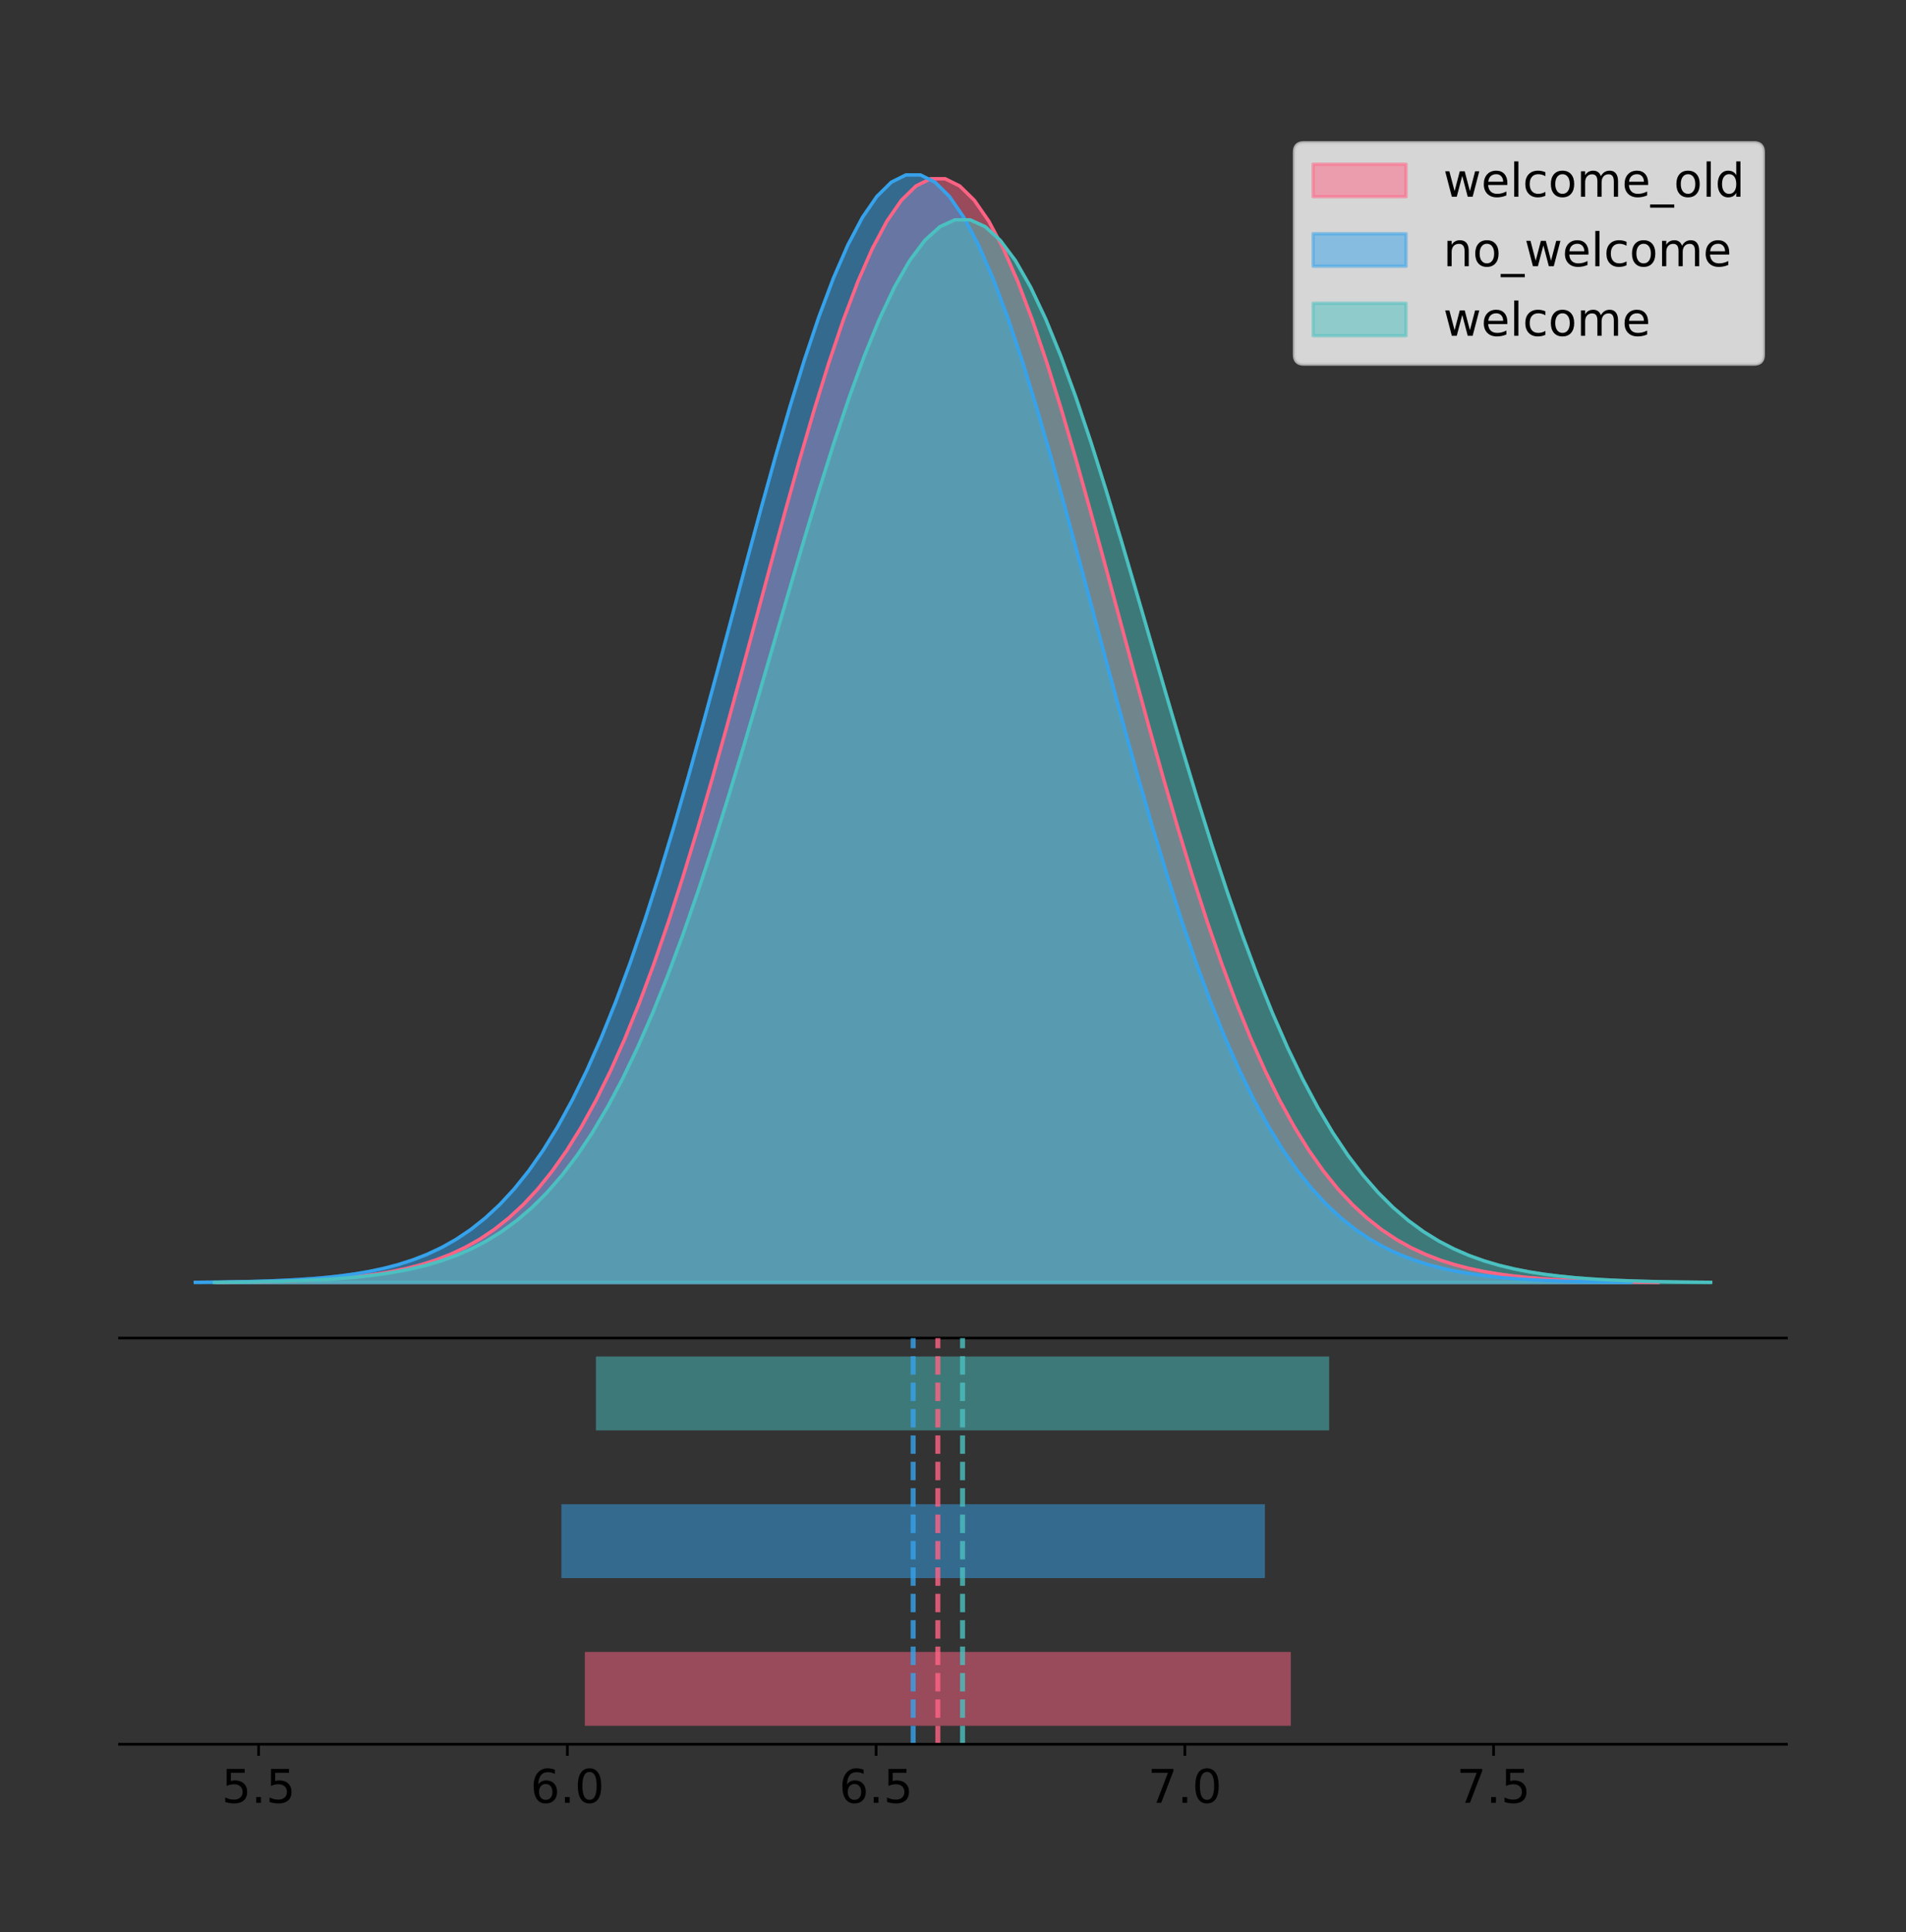 <?xml version="1.0" encoding="utf-8" standalone="no"?>
<!DOCTYPE svg PUBLIC "-//W3C//DTD SVG 1.1//EN"
  "http://www.w3.org/Graphics/SVG/1.1/DTD/svg11.dtd">
<!-- Created with matplotlib (https://matplotlib.org/) -->
<svg height="581.789pt" version="1.1" viewBox="0 0 574.2 581.789" width="574.2pt" xmlns="http://www.w3.org/2000/svg" xmlns:xlink="http://www.w3.org/1999/xlink">
 <rect x="0" y="0" width="574.2" height="581.789" fill="#333333" stroke="none"/>
 <defs>
  <style type="text/css">
*{stroke-linecap:butt;stroke-linejoin:round;}
  </style>
 </defs>
 <g id="figure_1">
  <g id="patch_1">
   <path d="M 0 581.789 
L 574.2 581.789 
L 574.2 0 
L 0 0 
z
" style="fill:none;"/>
  </g>
  <g id="axes_1">
   <g id="patch_2">
    <path d="M 36 402.93 
L 538.2 402.93 
L 538.2 36 
L 36 36 
z
" style="fill:none;"/>
   </g>
   <g id="PolyCollection_1">
    <defs>
     <path d="M 65.517 -195.538 
L 65.517 -195.65 
L 69.901 -195.692 
L 74.285 -195.748 
L 78.67 -195.824 
L 83.054 -195.924 
L 87.438 -196.056 
L 91.822 -196.228 
L 96.206 -196.452 
L 100.591 -196.74 
L 104.975 -197.109 
L 109.359 -197.578 
L 113.743 -198.17 
L 118.127 -198.911 
L 122.512 -199.833 
L 126.896 -200.971 
L 131.28 -202.366 
L 135.664 -204.064 
L 140.048 -206.114 
L 144.433 -208.572 
L 148.817 -211.496 
L 153.201 -214.95 
L 157.585 -218.997 
L 161.969 -223.703 
L 166.354 -229.133 
L 170.738 -235.35 
L 175.122 -242.41 
L 179.506 -250.362 
L 183.89 -259.246 
L 188.275 -269.089 
L 192.659 -279.899 
L 197.043 -291.668 
L 201.427 -304.366 
L 205.811 -317.94 
L 210.196 -332.311 
L 214.58 -347.374 
L 218.964 -362.999 
L 223.348 -379.03 
L 227.733 -395.286 
L 232.117 -411.568 
L 236.501 -427.656 
L 240.885 -443.319 
L 245.269 -458.318 
L 249.654 -472.41 
L 254.038 -485.359 
L 258.422 -496.94 
L 262.806 -506.943 
L 267.19 -515.184 
L 271.575 -521.508 
L 275.959 -525.793 
L 280.343 -527.956 
L 284.727 -527.956 
L 289.111 -525.793 
L 293.496 -521.508 
L 297.88 -515.184 
L 302.264 -506.943 
L 306.648 -496.94 
L 311.032 -485.359 
L 315.417 -472.41 
L 319.801 -458.318 
L 324.185 -443.319 
L 328.569 -427.656 
L 332.953 -411.568 
L 337.338 -395.286 
L 341.722 -379.03 
L 346.106 -362.999 
L 350.49 -347.374 
L 354.874 -332.311 
L 359.259 -317.94 
L 363.643 -304.366 
L 368.027 -291.668 
L 372.411 -279.899 
L 376.795 -269.089 
L 381.18 -259.246 
L 385.564 -250.362 
L 389.948 -242.41 
L 394.332 -235.35 
L 398.716 -229.133 
L 403.101 -223.703 
L 407.485 -218.997 
L 411.869 -214.95 
L 416.253 -211.496 
L 420.637 -208.572 
L 425.022 -206.114 
L 429.406 -204.064 
L 433.79 -202.366 
L 438.174 -200.971 
L 442.558 -199.833 
L 446.943 -198.911 
L 451.327 -198.17 
L 455.711 -197.578 
L 460.095 -197.109 
L 464.479 -196.74 
L 468.864 -196.452 
L 473.248 -196.228 
L 477.632 -196.056 
L 482.016 -195.924 
L 486.4 -195.824 
L 490.785 -195.748 
L 495.169 -195.692 
L 499.553 -195.65 
L 499.553 -195.538 
L 499.553 -195.538 
L 495.169 -195.538 
L 490.785 -195.538 
L 486.4 -195.538 
L 482.016 -195.538 
L 477.632 -195.538 
L 473.248 -195.538 
L 468.864 -195.538 
L 464.479 -195.538 
L 460.095 -195.538 
L 455.711 -195.538 
L 451.327 -195.538 
L 446.943 -195.538 
L 442.558 -195.538 
L 438.174 -195.538 
L 433.79 -195.538 
L 429.406 -195.538 
L 425.022 -195.538 
L 420.637 -195.538 
L 416.253 -195.538 
L 411.869 -195.538 
L 407.485 -195.538 
L 403.101 -195.538 
L 398.716 -195.538 
L 394.332 -195.538 
L 389.948 -195.538 
L 385.564 -195.538 
L 381.18 -195.538 
L 376.795 -195.538 
L 372.411 -195.538 
L 368.027 -195.538 
L 363.643 -195.538 
L 359.259 -195.538 
L 354.874 -195.538 
L 350.49 -195.538 
L 346.106 -195.538 
L 341.722 -195.538 
L 337.338 -195.538 
L 332.953 -195.538 
L 328.569 -195.538 
L 324.185 -195.538 
L 319.801 -195.538 
L 315.417 -195.538 
L 311.032 -195.538 
L 306.648 -195.538 
L 302.264 -195.538 
L 297.88 -195.538 
L 293.496 -195.538 
L 289.111 -195.538 
L 284.727 -195.538 
L 280.343 -195.538 
L 275.959 -195.538 
L 271.575 -195.538 
L 267.19 -195.538 
L 262.806 -195.538 
L 258.422 -195.538 
L 254.038 -195.538 
L 249.654 -195.538 
L 245.269 -195.538 
L 240.885 -195.538 
L 236.501 -195.538 
L 232.117 -195.538 
L 227.733 -195.538 
L 223.348 -195.538 
L 218.964 -195.538 
L 214.58 -195.538 
L 210.196 -195.538 
L 205.811 -195.538 
L 201.427 -195.538 
L 197.043 -195.538 
L 192.659 -195.538 
L 188.275 -195.538 
L 183.89 -195.538 
L 179.506 -195.538 
L 175.122 -195.538 
L 170.738 -195.538 
L 166.354 -195.538 
L 161.969 -195.538 
L 157.585 -195.538 
L 153.201 -195.538 
L 148.817 -195.538 
L 144.433 -195.538 
L 140.048 -195.538 
L 135.664 -195.538 
L 131.28 -195.538 
L 126.896 -195.538 
L 122.512 -195.538 
L 118.127 -195.538 
L 113.743 -195.538 
L 109.359 -195.538 
L 104.975 -195.538 
L 100.591 -195.538 
L 96.206 -195.538 
L 91.822 -195.538 
L 87.438 -195.538 
L 83.054 -195.538 
L 78.67 -195.538 
L 74.285 -195.538 
L 69.901 -195.538 
L 65.517 -195.538 
z
" id="m47d6c91862" style="stroke:#ff6384;stroke-opacity:0.5;"/>
    </defs>
    <g clip-path="url(#pa0c4facfbb)">
     <use style="fill:#ff6384;fill-opacity:0.5;stroke:#ff6384;stroke-opacity:0.5;" x="0" xlink:href="#m47d6c91862" y="581.789"/>
    </g>
   </g>
   <g id="PolyCollection_2">
    <defs>
     <path d="M 58.827 -195.538 
L 58.827 -195.65 
L 63.196 -195.692 
L 67.565 -195.749 
L 71.934 -195.825 
L 76.303 -195.925 
L 80.672 -196.058 
L 85.041 -196.23 
L 89.41 -196.455 
L 93.779 -196.744 
L 98.149 -197.115 
L 102.518 -197.585 
L 106.887 -198.179 
L 111.256 -198.923 
L 115.625 -199.848 
L 119.994 -200.99 
L 124.363 -202.39 
L 128.732 -204.093 
L 133.101 -206.151 
L 137.47 -208.617 
L 141.839 -211.552 
L 146.208 -215.017 
L 150.577 -219.078 
L 154.946 -223.801 
L 159.315 -229.25 
L 163.684 -235.488 
L 168.053 -242.572 
L 172.422 -250.552 
L 176.791 -259.468 
L 181.16 -269.344 
L 185.529 -280.192 
L 189.898 -292.002 
L 194.267 -304.744 
L 198.636 -318.365 
L 203.005 -332.786 
L 207.374 -347.901 
L 211.743 -363.58 
L 216.112 -379.667 
L 220.481 -395.98 
L 224.85 -412.318 
L 229.219 -428.462 
L 233.588 -444.18 
L 237.957 -459.23 
L 242.326 -473.372 
L 246.695 -486.366 
L 251.064 -497.987 
L 255.433 -508.025 
L 259.802 -516.294 
L 264.172 -522.64 
L 268.541 -526.94 
L 272.91 -529.111 
L 277.279 -529.111 
L 281.648 -526.94 
L 286.017 -522.64 
L 290.386 -516.294 
L 294.755 -508.025 
L 299.124 -497.987 
L 303.493 -486.366 
L 307.862 -473.372 
L 312.231 -459.23 
L 316.6 -444.18 
L 320.969 -428.462 
L 325.338 -412.318 
L 329.707 -395.98 
L 334.076 -379.667 
L 338.445 -363.58 
L 342.814 -347.901 
L 347.183 -332.786 
L 351.552 -318.365 
L 355.921 -304.744 
L 360.29 -292.002 
L 364.659 -280.192 
L 369.028 -269.344 
L 373.397 -259.468 
L 377.766 -250.552 
L 382.135 -242.572 
L 386.504 -235.488 
L 390.873 -229.25 
L 395.242 -223.801 
L 399.611 -219.078 
L 403.98 -215.017 
L 408.349 -211.552 
L 412.718 -208.617 
L 417.087 -206.151 
L 421.456 -204.093 
L 425.825 -202.39 
L 430.194 -200.99 
L 434.564 -199.848 
L 438.933 -198.923 
L 443.302 -198.179 
L 447.671 -197.585 
L 452.04 -197.115 
L 456.409 -196.744 
L 460.778 -196.455 
L 465.147 -196.23 
L 469.516 -196.058 
L 473.885 -195.925 
L 478.254 -195.825 
L 482.623 -195.749 
L 486.992 -195.692 
L 491.361 -195.65 
L 491.361 -195.538 
L 491.361 -195.538 
L 486.992 -195.538 
L 482.623 -195.538 
L 478.254 -195.538 
L 473.885 -195.538 
L 469.516 -195.538 
L 465.147 -195.538 
L 460.778 -195.538 
L 456.409 -195.538 
L 452.04 -195.538 
L 447.671 -195.538 
L 443.302 -195.538 
L 438.933 -195.538 
L 434.564 -195.538 
L 430.194 -195.538 
L 425.825 -195.538 
L 421.456 -195.538 
L 417.087 -195.538 
L 412.718 -195.538 
L 408.349 -195.538 
L 403.98 -195.538 
L 399.611 -195.538 
L 395.242 -195.538 
L 390.873 -195.538 
L 386.504 -195.538 
L 382.135 -195.538 
L 377.766 -195.538 
L 373.397 -195.538 
L 369.028 -195.538 
L 364.659 -195.538 
L 360.29 -195.538 
L 355.921 -195.538 
L 351.552 -195.538 
L 347.183 -195.538 
L 342.814 -195.538 
L 338.445 -195.538 
L 334.076 -195.538 
L 329.707 -195.538 
L 325.338 -195.538 
L 320.969 -195.538 
L 316.6 -195.538 
L 312.231 -195.538 
L 307.862 -195.538 
L 303.493 -195.538 
L 299.124 -195.538 
L 294.755 -195.538 
L 290.386 -195.538 
L 286.017 -195.538 
L 281.648 -195.538 
L 277.279 -195.538 
L 272.91 -195.538 
L 268.541 -195.538 
L 264.172 -195.538 
L 259.802 -195.538 
L 255.433 -195.538 
L 251.064 -195.538 
L 246.695 -195.538 
L 242.326 -195.538 
L 237.957 -195.538 
L 233.588 -195.538 
L 229.219 -195.538 
L 224.85 -195.538 
L 220.481 -195.538 
L 216.112 -195.538 
L 211.743 -195.538 
L 207.374 -195.538 
L 203.005 -195.538 
L 198.636 -195.538 
L 194.267 -195.538 
L 189.898 -195.538 
L 185.529 -195.538 
L 181.16 -195.538 
L 176.791 -195.538 
L 172.422 -195.538 
L 168.053 -195.538 
L 163.684 -195.538 
L 159.315 -195.538 
L 154.946 -195.538 
L 150.577 -195.538 
L 146.208 -195.538 
L 141.839 -195.538 
L 137.47 -195.538 
L 133.101 -195.538 
L 128.732 -195.538 
L 124.363 -195.538 
L 119.994 -195.538 
L 115.625 -195.538 
L 111.256 -195.538 
L 106.887 -195.538 
L 102.518 -195.538 
L 98.149 -195.538 
L 93.779 -195.538 
L 89.41 -195.538 
L 85.041 -195.538 
L 80.672 -195.538 
L 76.303 -195.538 
L 71.934 -195.538 
L 67.565 -195.538 
L 63.196 -195.538 
L 58.827 -195.538 
z
" id="m51f650f211" style="stroke:#36a2eb;stroke-opacity:0.5;"/>
    </defs>
    <g clip-path="url(#pa0c4facfbb)">
     <use style="fill:#36a2eb;fill-opacity:0.5;stroke:#36a2eb;stroke-opacity:0.5;" x="0" xlink:href="#m51f650f211" y="581.789"/>
    </g>
   </g>
   <g id="PolyCollection_3">
    <defs>
     <path d="M 64.579 -195.538 
L 64.579 -195.645 
L 69.133 -195.686 
L 73.686 -195.74 
L 78.24 -195.813 
L 82.793 -195.91 
L 87.347 -196.037 
L 91.9 -196.202 
L 96.453 -196.418 
L 101.007 -196.695 
L 105.56 -197.051 
L 110.114 -197.502 
L 114.667 -198.072 
L 119.221 -198.786 
L 123.774 -199.673 
L 128.328 -200.769 
L 132.881 -202.112 
L 137.435 -203.747 
L 141.988 -205.721 
L 146.542 -208.087 
L 151.095 -210.903 
L 155.649 -214.228 
L 160.202 -218.125 
L 164.756 -222.656 
L 169.309 -227.884 
L 173.862 -233.87 
L 178.416 -240.667 
L 182.969 -248.324 
L 187.523 -256.878 
L 192.076 -266.355 
L 196.63 -276.763 
L 201.183 -288.095 
L 205.737 -300.321 
L 210.29 -313.39 
L 214.844 -327.226 
L 219.397 -341.73 
L 223.951 -356.774 
L 228.504 -372.208 
L 233.058 -387.861 
L 237.611 -403.537 
L 242.165 -419.027 
L 246.718 -434.108 
L 251.271 -448.549 
L 255.825 -462.118 
L 260.378 -474.586 
L 264.932 -485.736 
L 269.485 -495.367 
L 274.039 -503.302 
L 278.592 -509.39 
L 283.146 -513.516 
L 287.699 -515.599 
L 292.253 -515.599 
L 296.806 -513.516 
L 301.36 -509.39 
L 305.913 -503.302 
L 310.467 -495.367 
L 315.02 -485.736 
L 319.574 -474.586 
L 324.127 -462.118 
L 328.68 -448.549 
L 333.234 -434.108 
L 337.787 -419.027 
L 342.341 -403.537 
L 346.894 -387.861 
L 351.448 -372.208 
L 356.001 -356.774 
L 360.555 -341.73 
L 365.108 -327.226 
L 369.662 -313.39 
L 374.215 -300.321 
L 378.769 -288.095 
L 383.322 -276.763 
L 387.876 -266.355 
L 392.429 -256.878 
L 396.982 -248.324 
L 401.536 -240.667 
L 406.089 -233.87 
L 410.643 -227.884 
L 415.196 -222.656 
L 419.75 -218.125 
L 424.303 -214.228 
L 428.857 -210.903 
L 433.41 -208.087 
L 437.964 -205.721 
L 442.517 -203.747 
L 447.071 -202.112 
L 451.624 -200.769 
L 456.178 -199.673 
L 460.731 -198.786 
L 465.285 -198.072 
L 469.838 -197.502 
L 474.391 -197.051 
L 478.945 -196.695 
L 483.498 -196.418 
L 488.052 -196.202 
L 492.605 -196.037 
L 497.159 -195.91 
L 501.712 -195.813 
L 506.266 -195.74 
L 510.819 -195.686 
L 515.373 -195.645 
L 515.373 -195.538 
L 515.373 -195.538 
L 510.819 -195.538 
L 506.266 -195.538 
L 501.712 -195.538 
L 497.159 -195.538 
L 492.605 -195.538 
L 488.052 -195.538 
L 483.498 -195.538 
L 478.945 -195.538 
L 474.391 -195.538 
L 469.838 -195.538 
L 465.285 -195.538 
L 460.731 -195.538 
L 456.178 -195.538 
L 451.624 -195.538 
L 447.071 -195.538 
L 442.517 -195.538 
L 437.964 -195.538 
L 433.41 -195.538 
L 428.857 -195.538 
L 424.303 -195.538 
L 419.75 -195.538 
L 415.196 -195.538 
L 410.643 -195.538 
L 406.089 -195.538 
L 401.536 -195.538 
L 396.982 -195.538 
L 392.429 -195.538 
L 387.876 -195.538 
L 383.322 -195.538 
L 378.769 -195.538 
L 374.215 -195.538 
L 369.662 -195.538 
L 365.108 -195.538 
L 360.555 -195.538 
L 356.001 -195.538 
L 351.448 -195.538 
L 346.894 -195.538 
L 342.341 -195.538 
L 337.787 -195.538 
L 333.234 -195.538 
L 328.68 -195.538 
L 324.127 -195.538 
L 319.574 -195.538 
L 315.02 -195.538 
L 310.467 -195.538 
L 305.913 -195.538 
L 301.36 -195.538 
L 296.806 -195.538 
L 292.253 -195.538 
L 287.699 -195.538 
L 283.146 -195.538 
L 278.592 -195.538 
L 274.039 -195.538 
L 269.485 -195.538 
L 264.932 -195.538 
L 260.378 -195.538 
L 255.825 -195.538 
L 251.271 -195.538 
L 246.718 -195.538 
L 242.165 -195.538 
L 237.611 -195.538 
L 233.058 -195.538 
L 228.504 -195.538 
L 223.951 -195.538 
L 219.397 -195.538 
L 214.844 -195.538 
L 210.29 -195.538 
L 205.737 -195.538 
L 201.183 -195.538 
L 196.63 -195.538 
L 192.076 -195.538 
L 187.523 -195.538 
L 182.969 -195.538 
L 178.416 -195.538 
L 173.862 -195.538 
L 169.309 -195.538 
L 164.756 -195.538 
L 160.202 -195.538 
L 155.649 -195.538 
L 151.095 -195.538 
L 146.542 -195.538 
L 141.988 -195.538 
L 137.435 -195.538 
L 132.881 -195.538 
L 128.328 -195.538 
L 123.774 -195.538 
L 119.221 -195.538 
L 114.667 -195.538 
L 110.114 -195.538 
L 105.56 -195.538 
L 101.007 -195.538 
L 96.453 -195.538 
L 91.9 -195.538 
L 87.347 -195.538 
L 82.793 -195.538 
L 78.24 -195.538 
L 73.686 -195.538 
L 69.133 -195.538 
L 64.579 -195.538 
z
" id="m7a98b1a442" style="stroke:#4bc0c0;stroke-opacity:0.5;"/>
    </defs>
    <g clip-path="url(#pa0c4facfbb)">
     <use style="fill:#4bc0c0;fill-opacity:0.5;stroke:#4bc0c0;stroke-opacity:0.5;" x="0" xlink:href="#m7a98b1a442" y="581.789"/>
    </g>
   </g>
   <g id="line2d_1">
    <path clip-path="url(#pa0c4facfbb)" d="M 65.517 386.14 
L 69.901 386.098 
L 74.285 386.041 
L 78.67 385.966 
L 83.054 385.865 
L 87.438 385.734 
L 91.822 385.561 
L 96.206 385.338 
L 100.591 385.049 
L 104.975 384.68 
L 109.359 384.211 
L 113.743 383.619 
L 118.127 382.878 
L 122.512 381.956 
L 126.896 380.818 
L 131.28 379.423 
L 135.664 377.726 
L 140.048 375.675 
L 144.433 373.218 
L 148.817 370.293 
L 153.201 366.84 
L 157.585 362.793 
L 161.969 358.087 
L 166.354 352.656 
L 170.738 346.44 
L 175.122 339.38 
L 179.506 331.427 
L 183.89 322.543 
L 188.275 312.701 
L 192.659 301.89 
L 197.043 290.121 
L 201.427 277.423 
L 205.811 263.849 
L 210.196 249.479 
L 214.58 234.415 
L 218.964 218.791 
L 223.348 202.76 
L 227.733 186.503 
L 232.117 170.221 
L 236.501 154.133 
L 240.885 138.47 
L 245.269 123.472 
L 249.654 109.379 
L 254.038 96.43 
L 258.422 84.849 
L 262.806 74.846 
L 267.19 66.605 
L 271.575 60.282 
L 275.959 55.997 
L 280.343 53.833 
L 284.727 53.833 
L 289.111 55.997 
L 293.496 60.282 
L 297.88 66.605 
L 302.264 74.846 
L 306.648 84.849 
L 311.032 96.43 
L 315.417 109.379 
L 319.801 123.472 
L 324.185 138.47 
L 328.569 154.133 
L 332.953 170.221 
L 337.338 186.503 
L 341.722 202.76 
L 346.106 218.791 
L 350.49 234.415 
L 354.874 249.479 
L 359.259 263.849 
L 363.643 277.423 
L 368.027 290.121 
L 372.411 301.89 
L 376.795 312.701 
L 381.18 322.543 
L 385.564 331.427 
L 389.948 339.38 
L 394.332 346.44 
L 398.716 352.656 
L 403.101 358.087 
L 407.485 362.793 
L 411.869 366.84 
L 416.253 370.293 
L 420.637 373.218 
L 425.022 375.675 
L 429.406 377.726 
L 433.79 379.423 
L 438.174 380.818 
L 442.558 381.956 
L 446.943 382.878 
L 451.327 383.619 
L 455.711 384.211 
L 460.095 384.68 
L 464.479 385.049 
L 468.864 385.338 
L 473.248 385.561 
L 477.632 385.734 
L 482.016 385.865 
L 486.4 385.966 
L 490.785 386.041 
L 495.169 386.098 
L 499.553 386.14 
" style="fill:none;stroke:#ff6384;stroke-linecap:square;"/>
   </g>
   <g id="line2d_2">
    <path clip-path="url(#pa0c4facfbb)" d="M 58.827 386.139 
L 63.196 386.097 
L 67.565 386.04 
L 71.934 385.965 
L 76.303 385.864 
L 80.672 385.732 
L 85.041 385.559 
L 89.41 385.334 
L 93.779 385.045 
L 98.149 384.675 
L 102.518 384.204 
L 106.887 383.61 
L 111.256 382.867 
L 115.625 381.941 
L 119.994 380.799 
L 124.363 379.399 
L 128.732 377.696 
L 133.101 375.639 
L 137.47 373.172 
L 141.839 370.238 
L 146.208 366.772 
L 150.577 362.711 
L 154.946 357.989 
L 159.315 352.539 
L 163.684 346.301 
L 168.053 339.217 
L 172.422 331.237 
L 176.791 322.322 
L 181.16 312.445 
L 185.529 301.597 
L 189.898 289.787 
L 194.267 277.045 
L 198.636 263.424 
L 203.005 249.004 
L 207.374 233.888 
L 211.743 218.209 
L 216.112 202.123 
L 220.481 185.809 
L 224.85 169.471 
L 229.219 153.327 
L 233.588 137.61 
L 237.957 122.559 
L 242.326 108.418 
L 246.695 95.423 
L 251.064 83.803 
L 255.433 73.765 
L 259.802 65.495 
L 264.172 59.15 
L 268.541 54.85 
L 272.91 52.679 
L 277.279 52.679 
L 281.648 54.85 
L 286.017 59.15 
L 290.386 65.495 
L 294.755 73.765 
L 299.124 83.803 
L 303.493 95.423 
L 307.862 108.418 
L 312.231 122.559 
L 316.6 137.61 
L 320.969 153.327 
L 325.338 169.471 
L 329.707 185.809 
L 334.076 202.123 
L 338.445 218.209 
L 342.814 233.888 
L 347.183 249.004 
L 351.552 263.424 
L 355.921 277.045 
L 360.29 289.787 
L 364.659 301.597 
L 369.028 312.445 
L 373.397 322.322 
L 377.766 331.237 
L 382.135 339.217 
L 386.504 346.301 
L 390.873 352.539 
L 395.242 357.989 
L 399.611 362.711 
L 403.98 366.772 
L 408.349 370.238 
L 412.718 373.172 
L 417.087 375.639 
L 421.456 377.696 
L 425.825 379.399 
L 430.194 380.799 
L 434.564 381.941 
L 438.933 382.867 
L 443.302 383.61 
L 447.671 384.204 
L 452.04 384.675 
L 456.409 385.045 
L 460.778 385.334 
L 465.147 385.559 
L 469.516 385.732 
L 473.885 385.864 
L 478.254 385.965 
L 482.623 386.04 
L 486.992 386.097 
L 491.361 386.139 
" style="fill:none;stroke:#36a2eb;stroke-linecap:square;"/>
   </g>
   <g id="line2d_3">
    <path clip-path="url(#pa0c4facfbb)" d="M 64.579 386.144 
L 69.133 386.103 
L 73.686 386.049 
L 78.24 385.976 
L 82.793 385.88 
L 87.347 385.753 
L 91.9 385.587 
L 96.453 385.372 
L 101.007 385.094 
L 105.56 384.739 
L 110.114 384.287 
L 114.667 383.717 
L 119.221 383.004 
L 123.774 382.116 
L 128.328 381.02 
L 132.881 379.677 
L 137.435 378.043 
L 141.988 376.069 
L 146.542 373.702 
L 151.095 370.886 
L 155.649 367.561 
L 160.202 363.665 
L 164.756 359.134 
L 169.309 353.905 
L 173.862 347.92 
L 178.416 341.122 
L 182.969 333.465 
L 187.523 324.911 
L 192.076 315.435 
L 196.63 305.026 
L 201.183 293.695 
L 205.737 281.468 
L 210.29 268.399 
L 214.844 254.563 
L 219.397 240.06 
L 223.951 225.016 
L 228.504 209.581 
L 233.058 193.928 
L 237.611 178.252 
L 242.165 162.762 
L 246.718 147.681 
L 251.271 133.24 
L 255.825 119.672 
L 260.378 107.204 
L 264.932 96.054 
L 269.485 86.422 
L 274.039 78.488 
L 278.592 72.399 
L 283.146 68.274 
L 287.699 66.19 
L 292.253 66.19 
L 296.806 68.274 
L 301.36 72.399 
L 305.913 78.488 
L 310.467 86.422 
L 315.02 96.054 
L 319.574 107.204 
L 324.127 119.672 
L 328.68 133.24 
L 333.234 147.681 
L 337.787 162.762 
L 342.341 178.252 
L 346.894 193.928 
L 351.448 209.581 
L 356.001 225.016 
L 360.555 240.06 
L 365.108 254.563 
L 369.662 268.399 
L 374.215 281.468 
L 378.769 293.695 
L 383.322 305.026 
L 387.876 315.435 
L 392.429 324.911 
L 396.982 333.465 
L 401.536 341.122 
L 406.089 347.92 
L 410.643 353.905 
L 415.196 359.134 
L 419.75 363.665 
L 424.303 367.561 
L 428.857 370.886 
L 433.41 373.702 
L 437.964 376.069 
L 442.517 378.043 
L 447.071 379.677 
L 451.624 381.02 
L 456.178 382.116 
L 460.731 383.004 
L 465.285 383.717 
L 469.838 384.287 
L 474.391 384.739 
L 478.945 385.094 
L 483.498 385.372 
L 488.052 385.587 
L 492.605 385.753 
L 497.159 385.88 
L 501.712 385.976 
L 506.266 386.049 
L 510.819 386.103 
L 515.373 386.144 
" style="fill:none;stroke:#4bc0c0;stroke-linecap:square;"/>
   </g>
   <g id="patch_3">
    <path d="M 36 402.93 
L 538.2 402.93 
" style="fill:none;stroke:#000000;stroke-linecap:square;stroke-linejoin:miter;stroke-width:0.8;"/>
   </g>
   <g id="legend_1">
    <g id="patch_4">
     <path d="M 392.788 109.627 
L 528.4 109.627 
Q 531.2 109.627 531.2 106.827 
L 531.2 45.8 
Q 531.2 43 528.4 43 
L 392.788 43 
Q 389.988 43 389.988 45.8 
L 389.988 106.827 
Q 389.988 109.627 392.788 109.627 
z
" style="fill:#ffffff;opacity:0.8;stroke:#cccccc;stroke-linejoin:miter;"/>
    </g>
    <g id="patch_5">
     <path d="M 395.588 59.238 
L 423.588 59.238 
L 423.588 49.438 
L 395.588 49.438 
z
" style="fill:#ff6384;opacity:0.5;stroke:#ff6384;stroke-linejoin:miter;"/>
    </g>
    <g id="text_1">
     <!-- welcome_old -->
     <defs>
      <path d="M 4.203 54.688 
L 13.188 54.688 
L 24.422 12.016 
L 35.594 54.688 
L 46.188 54.688 
L 57.422 12.016 
L 68.609 54.688 
L 77.594 54.688 
L 63.281 0 
L 52.688 0 
L 40.922 44.828 
L 29.109 0 
L 18.5 0 
z
" id="DejaVuSans-119"/>
      <path d="M 56.203 29.594 
L 56.203 25.203 
L 14.891 25.203 
Q 15.484 15.922 20.484 11.062 
Q 25.484 6.203 34.422 6.203 
Q 39.594 6.203 44.453 7.469 
Q 49.312 8.734 54.109 11.281 
L 54.109 2.781 
Q 49.266 0.734 44.188 -0.344 
Q 39.109 -1.422 33.891 -1.422 
Q 20.797 -1.422 13.156 6.188 
Q 5.516 13.812 5.516 26.812 
Q 5.516 40.234 12.766 48.109 
Q 20.016 56 32.328 56 
Q 43.359 56 49.781 48.891 
Q 56.203 41.797 56.203 29.594 
z
M 47.219 32.234 
Q 47.125 39.594 43.094 43.984 
Q 39.062 48.391 32.422 48.391 
Q 24.906 48.391 20.391 44.141 
Q 15.875 39.891 15.188 32.172 
z
" id="DejaVuSans-101"/>
      <path d="M 9.422 75.984 
L 18.406 75.984 
L 18.406 0 
L 9.422 0 
z
" id="DejaVuSans-108"/>
      <path d="M 48.781 52.594 
L 48.781 44.188 
Q 44.969 46.297 41.141 47.344 
Q 37.312 48.391 33.406 48.391 
Q 24.656 48.391 19.812 42.844 
Q 14.984 37.312 14.984 27.297 
Q 14.984 17.281 19.812 11.734 
Q 24.656 6.203 33.406 6.203 
Q 37.312 6.203 41.141 7.25 
Q 44.969 8.297 48.781 10.406 
L 48.781 2.094 
Q 45.016 0.344 40.984 -0.531 
Q 36.969 -1.422 32.422 -1.422 
Q 20.062 -1.422 12.781 6.344 
Q 5.516 14.109 5.516 27.297 
Q 5.516 40.672 12.859 48.328 
Q 20.219 56 33.016 56 
Q 37.156 56 41.109 55.141 
Q 45.062 54.297 48.781 52.594 
z
" id="DejaVuSans-99"/>
      <path d="M 30.609 48.391 
Q 23.391 48.391 19.188 42.75 
Q 14.984 37.109 14.984 27.297 
Q 14.984 17.484 19.156 11.844 
Q 23.344 6.203 30.609 6.203 
Q 37.797 6.203 41.984 11.859 
Q 46.188 17.531 46.188 27.297 
Q 46.188 37.016 41.984 42.703 
Q 37.797 48.391 30.609 48.391 
z
M 30.609 56 
Q 42.328 56 49.016 48.375 
Q 55.719 40.766 55.719 27.297 
Q 55.719 13.875 49.016 6.219 
Q 42.328 -1.422 30.609 -1.422 
Q 18.844 -1.422 12.172 6.219 
Q 5.516 13.875 5.516 27.297 
Q 5.516 40.766 12.172 48.375 
Q 18.844 56 30.609 56 
z
" id="DejaVuSans-111"/>
      <path d="M 52 44.188 
Q 55.375 50.25 60.062 53.125 
Q 64.75 56 71.094 56 
Q 79.641 56 84.281 50.016 
Q 88.922 44.047 88.922 33.016 
L 88.922 0 
L 79.891 0 
L 79.891 32.719 
Q 79.891 40.578 77.094 44.375 
Q 74.312 48.188 68.609 48.188 
Q 61.625 48.188 57.562 43.547 
Q 53.516 38.922 53.516 30.906 
L 53.516 0 
L 44.484 0 
L 44.484 32.719 
Q 44.484 40.625 41.703 44.406 
Q 38.922 48.188 33.109 48.188 
Q 26.219 48.188 22.156 43.531 
Q 18.109 38.875 18.109 30.906 
L 18.109 0 
L 9.078 0 
L 9.078 54.688 
L 18.109 54.688 
L 18.109 46.188 
Q 21.188 51.219 25.484 53.609 
Q 29.781 56 35.688 56 
Q 41.656 56 45.828 52.969 
Q 50 49.953 52 44.188 
z
" id="DejaVuSans-109"/>
      <path d="M 50.984 -16.609 
L 50.984 -23.578 
L -0.984 -23.578 
L -0.984 -16.609 
z
" id="DejaVuSans-95"/>
      <path d="M 45.406 46.391 
L 45.406 75.984 
L 54.391 75.984 
L 54.391 0 
L 45.406 0 
L 45.406 8.203 
Q 42.578 3.328 38.25 0.953 
Q 33.938 -1.422 27.875 -1.422 
Q 17.969 -1.422 11.734 6.484 
Q 5.516 14.406 5.516 27.297 
Q 5.516 40.188 11.734 48.094 
Q 17.969 56 27.875 56 
Q 33.938 56 38.25 53.625 
Q 42.578 51.266 45.406 46.391 
z
M 14.797 27.297 
Q 14.797 17.391 18.875 11.75 
Q 22.953 6.109 30.078 6.109 
Q 37.203 6.109 41.297 11.75 
Q 45.406 17.391 45.406 27.297 
Q 45.406 37.203 41.297 42.844 
Q 37.203 48.484 30.078 48.484 
Q 22.953 48.484 18.875 42.844 
Q 14.797 37.203 14.797 27.297 
z
" id="DejaVuSans-100"/>
     </defs>
     <g transform="translate(434.788 59.238)scale(0.14 -0.14)">
      <use xlink:href="#DejaVuSans-119"/>
      <use x="81.787" xlink:href="#DejaVuSans-101"/>
      <use x="143.311" xlink:href="#DejaVuSans-108"/>
      <use x="171.094" xlink:href="#DejaVuSans-99"/>
      <use x="226.074" xlink:href="#DejaVuSans-111"/>
      <use x="287.256" xlink:href="#DejaVuSans-109"/>
      <use x="384.668" xlink:href="#DejaVuSans-101"/>
      <use x="446.191" xlink:href="#DejaVuSans-95"/>
      <use x="496.191" xlink:href="#DejaVuSans-111"/>
      <use x="557.373" xlink:href="#DejaVuSans-108"/>
      <use x="585.156" xlink:href="#DejaVuSans-100"/>
     </g>
    </g>
    <g id="patch_6">
     <path d="M 395.588 80.177 
L 423.588 80.177 
L 423.588 70.377 
L 395.588 70.377 
z
" style="fill:#36a2eb;opacity:0.5;stroke:#36a2eb;stroke-linejoin:miter;"/>
    </g>
    <g id="text_2">
     <!-- no_welcome -->
     <defs>
      <path d="M 54.891 33.016 
L 54.891 0 
L 45.906 0 
L 45.906 32.719 
Q 45.906 40.484 42.875 44.328 
Q 39.844 48.188 33.797 48.188 
Q 26.516 48.188 22.312 43.547 
Q 18.109 38.922 18.109 30.906 
L 18.109 0 
L 9.078 0 
L 9.078 54.688 
L 18.109 54.688 
L 18.109 46.188 
Q 21.344 51.125 25.703 53.562 
Q 30.078 56 35.797 56 
Q 45.219 56 50.047 50.172 
Q 54.891 44.344 54.891 33.016 
z
" id="DejaVuSans-110"/>
     </defs>
     <g transform="translate(434.788 80.177)scale(0.14 -0.14)">
      <use xlink:href="#DejaVuSans-110"/>
      <use x="63.379" xlink:href="#DejaVuSans-111"/>
      <use x="124.561" xlink:href="#DejaVuSans-95"/>
      <use x="174.561" xlink:href="#DejaVuSans-119"/>
      <use x="256.348" xlink:href="#DejaVuSans-101"/>
      <use x="317.871" xlink:href="#DejaVuSans-108"/>
      <use x="345.654" xlink:href="#DejaVuSans-99"/>
      <use x="400.635" xlink:href="#DejaVuSans-111"/>
      <use x="461.816" xlink:href="#DejaVuSans-109"/>
      <use x="559.229" xlink:href="#DejaVuSans-101"/>
     </g>
    </g>
    <g id="patch_7">
     <path d="M 395.588 101.115 
L 423.588 101.115 
L 423.588 91.315 
L 395.588 91.315 
z
" style="fill:#4bc0c0;opacity:0.5;stroke:#4bc0c0;stroke-linejoin:miter;"/>
    </g>
    <g id="text_3">
     <!-- welcome -->
     <g transform="translate(434.788 101.115)scale(0.14 -0.14)">
      <use xlink:href="#DejaVuSans-119"/>
      <use x="81.787" xlink:href="#DejaVuSans-101"/>
      <use x="143.311" xlink:href="#DejaVuSans-108"/>
      <use x="171.094" xlink:href="#DejaVuSans-99"/>
      <use x="226.074" xlink:href="#DejaVuSans-111"/>
      <use x="287.256" xlink:href="#DejaVuSans-109"/>
      <use x="384.668" xlink:href="#DejaVuSans-101"/>
     </g>
    </g>
   </g>
  </g>
  <g id="axes_2">
   <g id="patch_8">
    <path d="M 36 525.24 
L 538.2 525.24 
L 538.2 402.93 
L 36 402.93 
z
" style="fill:none;"/>
   </g>
   <g id="patch_9">
    <path clip-path="url(#p56af74dfa0)" d="M 176.196 519.68 
L 388.874 519.68 
L 388.874 497.442 
L 176.196 497.442 
z
" style="fill:#ff6384;opacity:0.5;"/>
   </g>
   <g id="patch_10">
    <path clip-path="url(#p56af74dfa0)" d="M 169.123 475.204 
L 381.065 475.204 
L 381.065 452.966 
L 169.123 452.966 
z
" style="fill:#36a2eb;opacity:0.5;"/>
   </g>
   <g id="patch_11">
    <path clip-path="url(#p56af74dfa0)" d="M 179.532 430.728 
L 400.42 430.728 
L 400.42 408.49 
L 179.532 408.49 
z
" style="fill:#4bc0c0;opacity:0.5;"/>
   </g>
   <g id="matplotlib.axis_1">
    <g id="xtick_1">
     <g id="line2d_4">
      <defs>
       <path d="M 0 0 
L 0 3.5 
" id="m4b0228836b" style="stroke:#000000;stroke-width:0.8;"/>
      </defs>
      <g>
       <use style="stroke:#000000;stroke-width:0.8;" x="77.909" xlink:href="#m4b0228836b" y="525.24"/>
      </g>
     </g>
     <g id="text_4">
      <!-- 5.5 -->
      <defs>
       <path d="M 10.797 72.906 
L 49.516 72.906 
L 49.516 64.594 
L 19.828 64.594 
L 19.828 46.734 
Q 21.969 47.469 24.109 47.828 
Q 26.266 48.188 28.422 48.188 
Q 40.625 48.188 47.75 41.5 
Q 54.891 34.812 54.891 23.391 
Q 54.891 11.625 47.562 5.094 
Q 40.234 -1.422 26.906 -1.422 
Q 22.312 -1.422 17.547 -0.641 
Q 12.797 0.141 7.719 1.703 
L 7.719 11.625 
Q 12.109 9.234 16.797 8.062 
Q 21.484 6.891 26.703 6.891 
Q 35.156 6.891 40.078 11.328 
Q 45.016 15.766 45.016 23.391 
Q 45.016 31 40.078 35.438 
Q 35.156 39.891 26.703 39.891 
Q 22.75 39.891 18.812 39.016 
Q 14.891 38.141 10.797 36.281 
z
" id="DejaVuSans-53"/>
       <path d="M 10.688 12.406 
L 21 12.406 
L 21 0 
L 10.688 0 
z
" id="DejaVuSans-46"/>
      </defs>
      <g transform="translate(66.777 542.878)scale(0.14 -0.14)">
       <use xlink:href="#DejaVuSans-53"/>
       <use x="63.623" xlink:href="#DejaVuSans-46"/>
       <use x="95.41" xlink:href="#DejaVuSans-53"/>
      </g>
     </g>
    </g>
    <g id="xtick_2">
     <g id="line2d_5">
      <g>
       <use style="stroke:#000000;stroke-width:0.8;" x="170.921" xlink:href="#m4b0228836b" y="525.24"/>
      </g>
     </g>
     <g id="text_5">
      <!-- 6.0 -->
      <defs>
       <path d="M 33.016 40.375 
Q 26.375 40.375 22.484 35.828 
Q 18.609 31.297 18.609 23.391 
Q 18.609 15.531 22.484 10.953 
Q 26.375 6.391 33.016 6.391 
Q 39.656 6.391 43.531 10.953 
Q 47.406 15.531 47.406 23.391 
Q 47.406 31.297 43.531 35.828 
Q 39.656 40.375 33.016 40.375 
z
M 52.594 71.297 
L 52.594 62.312 
Q 48.875 64.062 45.094 64.984 
Q 41.312 65.922 37.594 65.922 
Q 27.828 65.922 22.672 59.328 
Q 17.531 52.734 16.797 39.406 
Q 19.672 43.656 24.016 45.922 
Q 28.375 48.188 33.594 48.188 
Q 44.578 48.188 50.953 41.516 
Q 57.328 34.859 57.328 23.391 
Q 57.328 12.156 50.688 5.359 
Q 44.047 -1.422 33.016 -1.422 
Q 20.359 -1.422 13.672 8.266 
Q 6.984 17.969 6.984 36.375 
Q 6.984 53.656 15.188 63.938 
Q 23.391 74.219 37.203 74.219 
Q 40.922 74.219 44.703 73.484 
Q 48.484 72.75 52.594 71.297 
z
" id="DejaVuSans-54"/>
       <path d="M 31.781 66.406 
Q 24.172 66.406 20.328 58.906 
Q 16.5 51.422 16.5 36.375 
Q 16.5 21.391 20.328 13.891 
Q 24.172 6.391 31.781 6.391 
Q 39.453 6.391 43.281 13.891 
Q 47.125 21.391 47.125 36.375 
Q 47.125 51.422 43.281 58.906 
Q 39.453 66.406 31.781 66.406 
z
M 31.781 74.219 
Q 44.047 74.219 50.516 64.516 
Q 56.984 54.828 56.984 36.375 
Q 56.984 17.969 50.516 8.266 
Q 44.047 -1.422 31.781 -1.422 
Q 19.531 -1.422 13.062 8.266 
Q 6.594 17.969 6.594 36.375 
Q 6.594 54.828 13.062 64.516 
Q 19.531 74.219 31.781 74.219 
z
" id="DejaVuSans-48"/>
      </defs>
      <g transform="translate(159.789 542.878)scale(0.14 -0.14)">
       <use xlink:href="#DejaVuSans-54"/>
       <use x="63.623" xlink:href="#DejaVuSans-46"/>
       <use x="95.41" xlink:href="#DejaVuSans-48"/>
      </g>
     </g>
    </g>
    <g id="xtick_3">
     <g id="line2d_6">
      <g>
       <use style="stroke:#000000;stroke-width:0.8;" x="263.933" xlink:href="#m4b0228836b" y="525.24"/>
      </g>
     </g>
     <g id="text_6">
      <!-- 6.5 -->
      <g transform="translate(252.8 542.878)scale(0.14 -0.14)">
       <use xlink:href="#DejaVuSans-54"/>
       <use x="63.623" xlink:href="#DejaVuSans-46"/>
       <use x="95.41" xlink:href="#DejaVuSans-53"/>
      </g>
     </g>
    </g>
    <g id="xtick_4">
     <g id="line2d_7">
      <g>
       <use style="stroke:#000000;stroke-width:0.8;" x="356.944" xlink:href="#m4b0228836b" y="525.24"/>
      </g>
     </g>
     <g id="text_7">
      <!-- 7.0 -->
      <defs>
       <path d="M 8.203 72.906 
L 55.078 72.906 
L 55.078 68.703 
L 28.609 0 
L 18.312 0 
L 43.219 64.594 
L 8.203 64.594 
z
" id="DejaVuSans-55"/>
      </defs>
      <g transform="translate(345.812 542.878)scale(0.14 -0.14)">
       <use xlink:href="#DejaVuSans-55"/>
       <use x="63.623" xlink:href="#DejaVuSans-46"/>
       <use x="95.41" xlink:href="#DejaVuSans-48"/>
      </g>
     </g>
    </g>
    <g id="xtick_5">
     <g id="line2d_8">
      <g>
       <use style="stroke:#000000;stroke-width:0.8;" x="449.956" xlink:href="#m4b0228836b" y="525.24"/>
      </g>
     </g>
     <g id="text_8">
      <!-- 7.5 -->
      <g transform="translate(438.824 542.878)scale(0.14 -0.14)">
       <use xlink:href="#DejaVuSans-55"/>
       <use x="63.623" xlink:href="#DejaVuSans-46"/>
       <use x="95.41" xlink:href="#DejaVuSans-53"/>
      </g>
     </g>
    </g>
   </g>
   <g id="line2d_9">
    <path clip-path="url(#p56af74dfa0)" d="M 282.535 525.24 
L 282.535 402.93 
" style="fill:none;stroke:#ff6384;stroke-dasharray:5.55,2.4;stroke-dashoffset:0;stroke-opacity:0.8;stroke-width:1.5;"/>
   </g>
   <g id="line2d_10">
    <path clip-path="url(#p56af74dfa0)" d="M 275.094 525.24 
L 275.094 402.93 
" style="fill:none;stroke:#36a2eb;stroke-dasharray:5.55,2.4;stroke-dashoffset:0;stroke-opacity:0.8;stroke-width:1.5;"/>
   </g>
   <g id="line2d_11">
    <path clip-path="url(#p56af74dfa0)" d="M 289.976 525.24 
L 289.976 402.93 
" style="fill:none;stroke:#4bc0c0;stroke-dasharray:5.55,2.4;stroke-dashoffset:0;stroke-opacity:0.8;stroke-width:1.5;"/>
   </g>
   <g id="patch_12">
    <path d="M 36 525.24 
L 538.2 525.24 
" style="fill:none;stroke:#000000;stroke-linecap:square;stroke-linejoin:miter;stroke-width:0.8;"/>
   </g>
  </g>
 </g>
 <defs>
  <clipPath id="pa0c4facfbb">
   <rect height="366.93" width="502.2" x="36" y="36"/>
  </clipPath>
  <clipPath id="p56af74dfa0">
   <rect height="122.31" width="502.2" x="36" y="402.93"/>
  </clipPath>
 </defs>
</svg>
